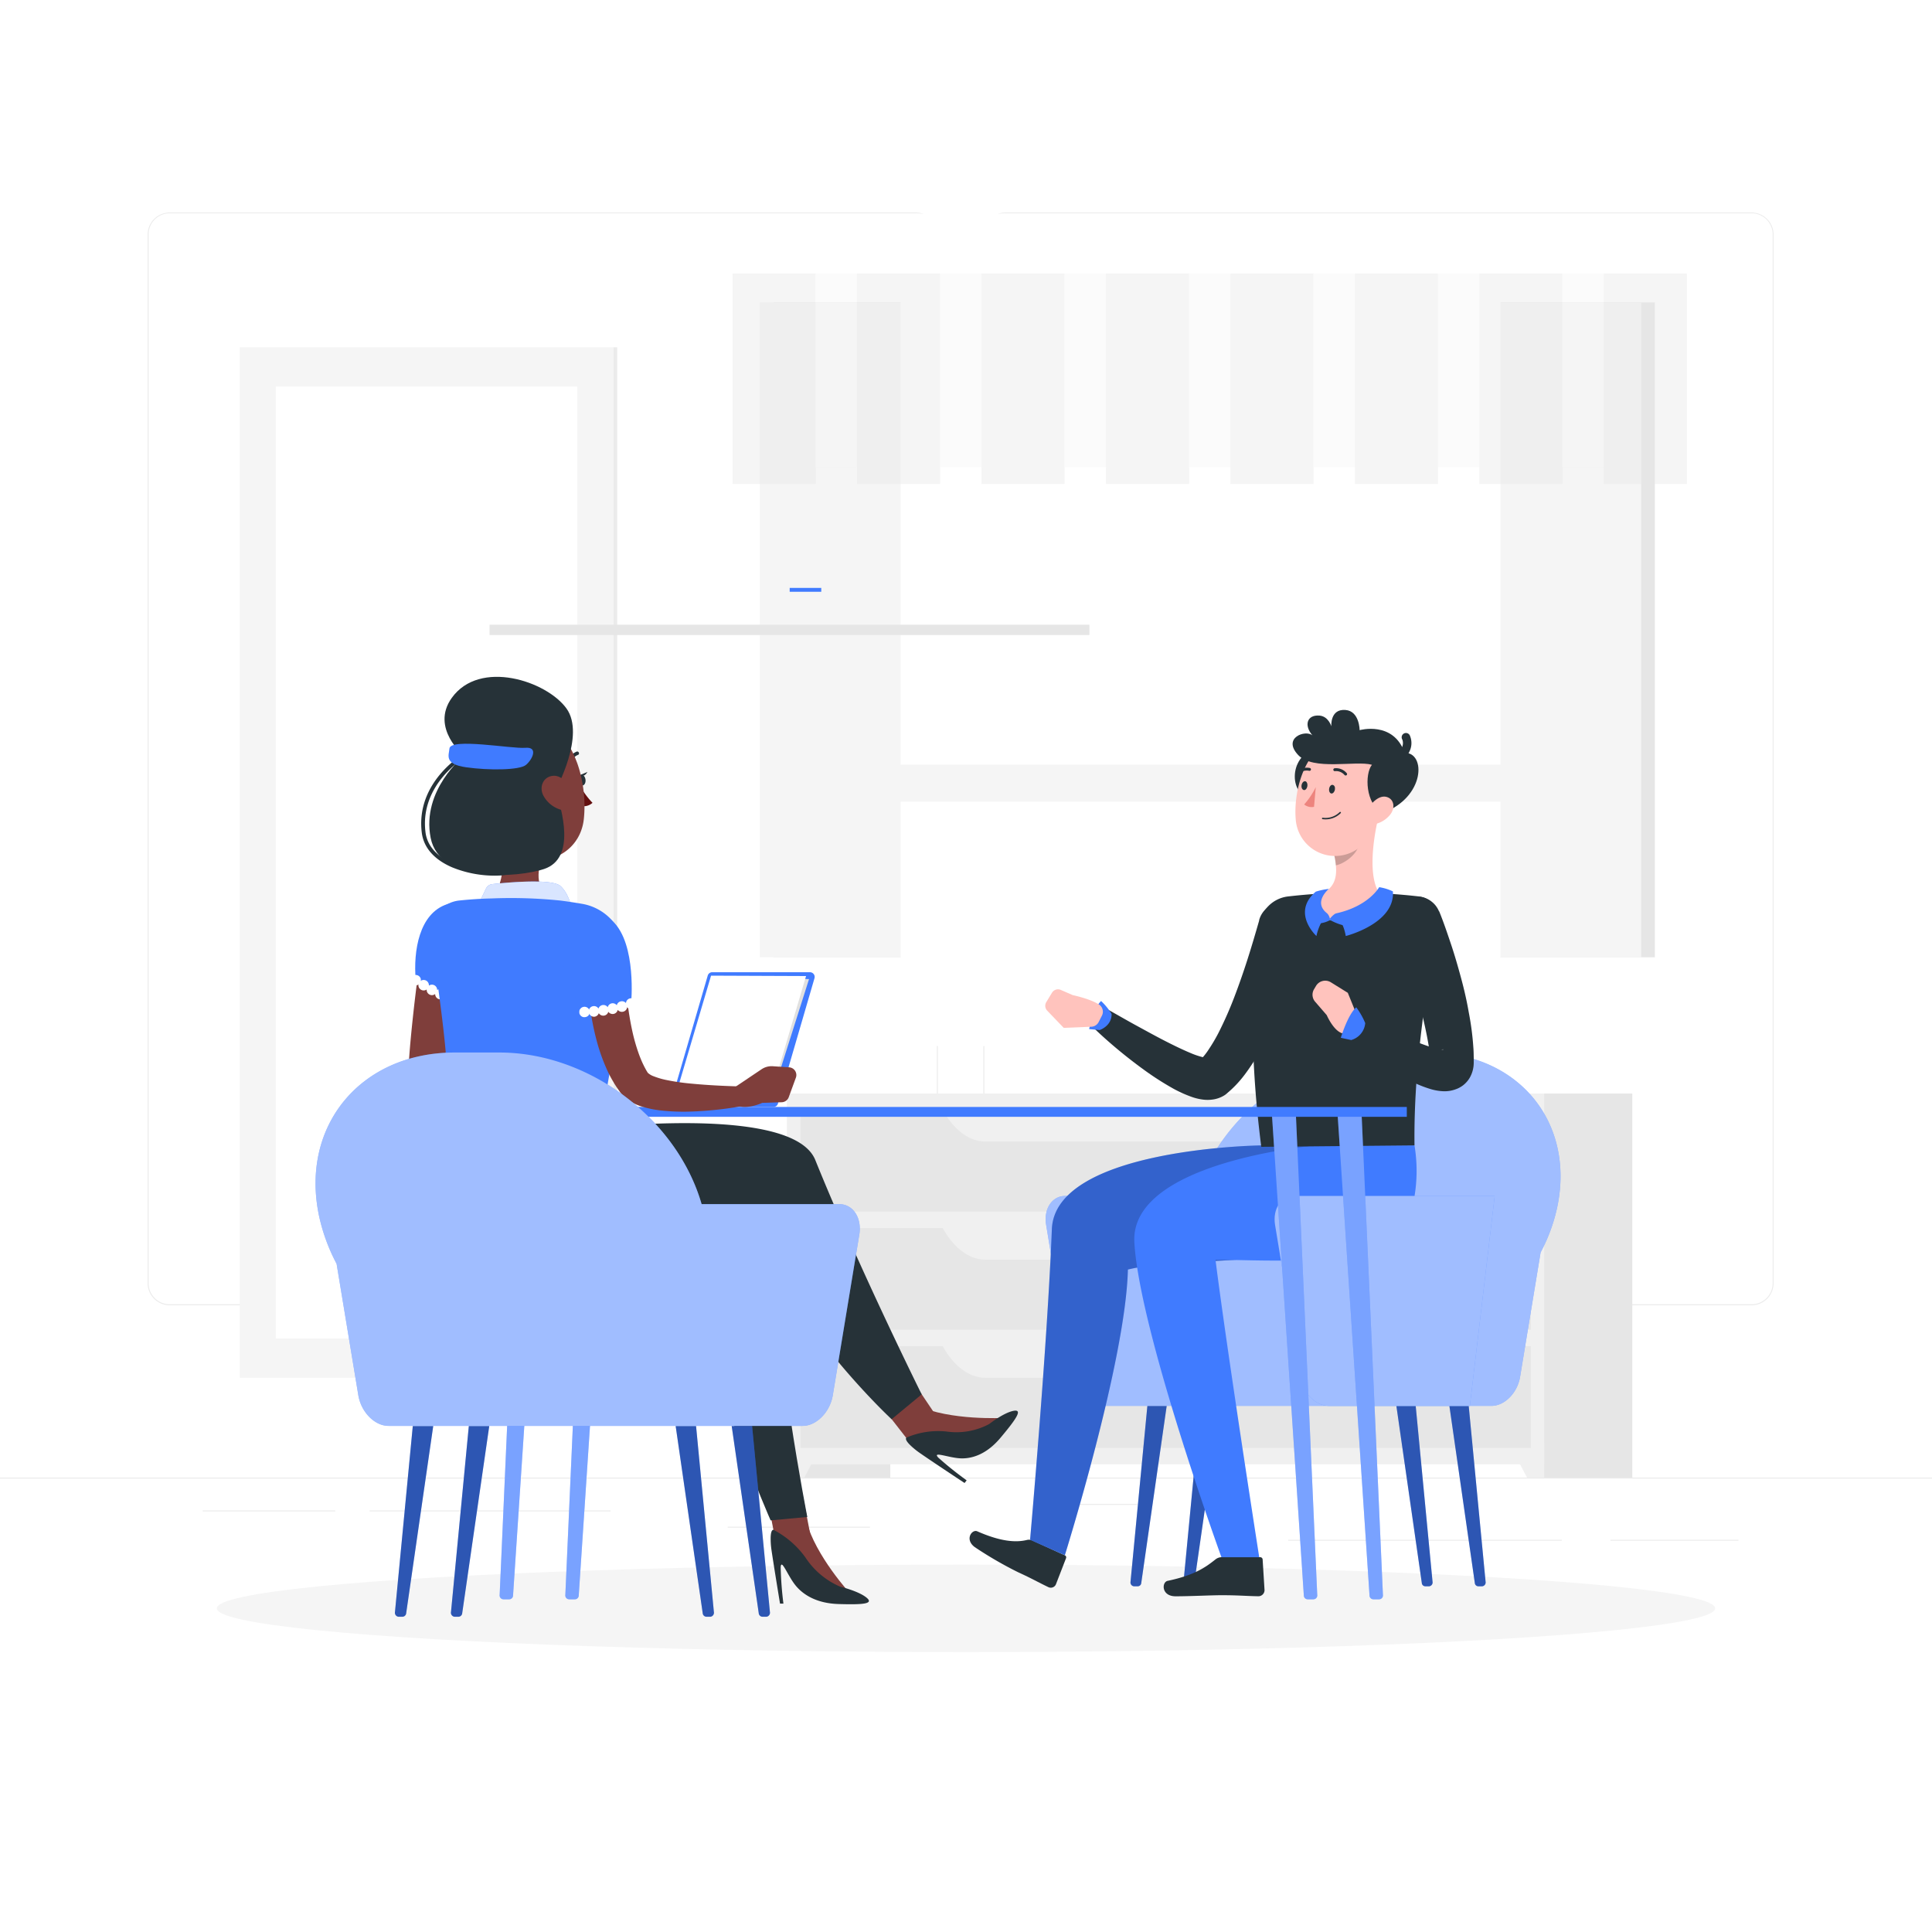 <svg class="animated" id="freepik_stories-interview" xmlns="http://www.w3.org/2000/svg" viewBox="0 0 500 500" version="1.1" xmlns:xlink="http://www.w3.org/1999/xlink" xmlns:svgjs="http://svgjs.com/svgjs"><style>svg#freepik_stories-interview:not(.animated) .animable {opacity: 0;}svg#freepik_stories-interview.animated #freepik--background-complete--inject-2 {animation: 1s 1 forwards cubic-bezier(.36,-0.01,.5,1.38) slideDown;animation-delay: 0s;}svg#freepik_stories-interview.animated #freepik--Shadow--inject-2 {animation: 1s 1 forwards cubic-bezier(.36,-0.01,.5,1.38) lightSpeedLeft;animation-delay: 0s;}svg#freepik_stories-interview.animated #freepik--character-2--inject-2 {animation: 1s 1 forwards cubic-bezier(.36,-0.01,.5,1.38) zoomIn;animation-delay: 0s;}svg#freepik_stories-interview.animated #freepik--Table--inject-2 {animation: 1s 1 forwards cubic-bezier(.36,-0.01,.5,1.38) zoomIn;animation-delay: 0s;}svg#freepik_stories-interview.animated #freepik--character-1--inject-2 {animation: 1s 1 forwards cubic-bezier(.36,-0.01,.5,1.38) zoomIn;animation-delay: 0s;}svg#freepik_stories-interview.animated #el1bwxxfsvvgg {animation: 0.8s 1 forwards cubic-bezier(.36,-0.01,.5,1.38) lightSpeedRight;animation-delay: 0s;}svg#freepik_stories-interview.animated #eli3re4oxigjn {animation: 0.8s 1 forwards cubic-bezier(.36,-0.01,.5,1.38) lightSpeedRight;animation-delay: 0.057s;opacity: 0}svg#freepik_stories-interview.animated #eln3znza5x8g {animation: 0.8s 1 forwards cubic-bezier(.36,-0.01,.5,1.38) lightSpeedRight;animation-delay: 0.114s;opacity: 0}svg#freepik_stories-interview.animated #ele16rpbhov7h {animation: 0.8s 1 forwards cubic-bezier(.36,-0.01,.5,1.38) lightSpeedRight;animation-delay: 0.171s;opacity: 0}svg#freepik_stories-interview.animated #eleac7jtrtngc {animation: 0.8s 1 forwards cubic-bezier(.36,-0.01,.5,1.38) lightSpeedRight;animation-delay: 0.229s;opacity: 0}svg#freepik_stories-interview.animated #elp9y21aqdo9 {animation: 0.8s 1 forwards cubic-bezier(.36,-0.01,.5,1.38) lightSpeedRight;animation-delay: 0.286s;opacity: 0}svg#freepik_stories-interview.animated #elbn2d2avklnp {animation: 0.8s 1 forwards cubic-bezier(.36,-0.01,.5,1.38) lightSpeedRight;animation-delay: 0.343s;opacity: 0}svg#freepik_stories-interview.animated #elc4dgeigavhc {animation: 0.8s 1 forwards cubic-bezier(.36,-0.01,.5,1.38) lightSpeedRight;animation-delay: 0.4s;opacity: 0}svg#freepik_stories-interview.animated #elt8kvqtb1tt {animation: 0.8s 1 forwards cubic-bezier(.36,-0.01,.5,1.38) lightSpeedRight;animation-delay: 0.457s;opacity: 0}svg#freepik_stories-interview.animated #el9ojxnvzxxbt {animation: 0.8s 1 forwards cubic-bezier(.36,-0.01,.5,1.38) lightSpeedRight;animation-delay: 0.514s;opacity: 0}svg#freepik_stories-interview.animated #eltb3ic55swoj {animation: 0.8s 1 forwards cubic-bezier(.36,-0.01,.5,1.38) lightSpeedRight;animation-delay: 0.571s;opacity: 0}svg#freepik_stories-interview.animated #el9aeg66kqwem {animation: 0.8s 1 forwards cubic-bezier(.36,-0.01,.5,1.38) lightSpeedRight;animation-delay: 0.629s;opacity: 0}svg#freepik_stories-interview.animated #elwoe39d819ni {animation: 0.8s 1 forwards cubic-bezier(.36,-0.01,.5,1.38) lightSpeedRight;animation-delay: 0.686s;opacity: 0}svg#freepik_stories-interview.animated #elihqvkn2t1il {animation: 0.8s 1 forwards cubic-bezier(.36,-0.01,.5,1.38) lightSpeedRight;animation-delay: 0.743s;opacity: 0}svg#freepik_stories-interview.animated #freepik--bubble-speech--inject-2 {animation: 0.8s 1 forwards cubic-bezier(.36,-0.01,.5,1.38) lightSpeedRight,1.5s Infinite  linear floating;animation-delay: 0s,0.8s;}            @keyframes slideDown {                0% {                    opacity: 0;                    transform: translateY(-30px);                }                100% {                    opacity: 1;                    transform: translateY(0);                }            }                    @keyframes lightSpeedLeft {              from {                transform: translate3d(-50%, 0, 0) skewX(20deg);                opacity: 0;              }              60% {                transform: skewX(-10deg);                opacity: 1;              }              80% {                transform: skewX(2deg);              }              to {                opacity: 1;                transform: translate3d(0, 0, 0);              }            }                    @keyframes zoomIn {                0% {                    opacity: 0;                    transform: scale(0.5);                }                100% {                    opacity: 1;                    transform: scale(1);                }            }                    @keyframes lightSpeedRight {              from {                transform: translate3d(50%, 0, 0) skewX(-20deg);                opacity: 0;              }              60% {                transform: skewX(10deg);                opacity: 1;              }              80% {                transform: skewX(-2deg);              }              to {                opacity: 1;                transform: translate3d(0, 0, 0);              }            }                    @keyframes floating {                0% {                    opacity: 1;                    transform: translateY(0px);                }                50% {                    transform: translateY(-10px);                }                100% {                    opacity: 1;                    transform: translateY(0px);                }            }        </style><g id="freepik--background-complete--inject-2" class="animable" style="transform-origin: 250px 226.87px;"><rect y="382.4" width="500" height="0.25" style="fill: rgb(235, 235, 235); transform-origin: 250px 382.525px;" id="el352oxourxv" class="animable"></rect><rect x="416.78" y="398.49" width="33.12" height="0.25" style="fill: rgb(235, 235, 235); transform-origin: 433.34px 398.615px;" id="elwp6rb0qhh6n" class="animable"></rect><rect x="333.38" y="398.49" width="70.81" height="0.25" style="fill: rgb(235, 235, 235); transform-origin: 368.785px 398.615px;" id="eldn2iqhndgbm" class="animable"></rect><rect x="275.14" y="389.21" width="19.19" height="0.25" style="fill: rgb(235, 235, 235); transform-origin: 284.735px 389.335px;" id="elam7ynl2g0vo" class="animable"></rect><rect x="52.46" y="390.89" width="34.29" height="0.25" style="fill: rgb(235, 235, 235); transform-origin: 69.605px 391.015px;" id="elb0uirg8qoiw" class="animable"></rect><rect x="95.65" y="390.89" width="62.35" height="0.25" style="fill: rgb(235, 235, 235); transform-origin: 126.825px 391.015px;" id="elaevjtvlxm7" class="animable"></rect><rect x="188.33" y="395.11" width="36.81" height="0.25" style="fill: rgb(235, 235, 235); transform-origin: 206.735px 395.235px;" id="el7xc74uuld0j" class="animable"></rect><path d="M237,337.8H43.91a5.71,5.71,0,0,1-5.7-5.71V60.66A5.71,5.71,0,0,1,43.91,55H237a5.71,5.71,0,0,1,5.71,5.71V332.09A5.71,5.71,0,0,1,237,337.8ZM43.91,55.2a5.46,5.46,0,0,0-5.45,5.46V332.09a5.46,5.46,0,0,0,5.45,5.46H237a5.47,5.47,0,0,0,5.46-5.46V60.66A5.47,5.47,0,0,0,237,55.2Z" style="fill: rgb(235, 235, 235); transform-origin: 140.46px 196.4px;" id="elz7sg9ry4zci" class="animable"></path><path d="M453.31,337.8H260.21a5.72,5.72,0,0,1-5.71-5.71V60.66A5.72,5.72,0,0,1,260.21,55h193.1A5.71,5.71,0,0,1,459,60.66V332.09A5.71,5.71,0,0,1,453.31,337.8ZM260.21,55.2a5.47,5.47,0,0,0-5.46,5.46V332.09a5.47,5.47,0,0,0,5.46,5.46h193.1a5.47,5.47,0,0,0,5.46-5.46V60.66a5.47,5.47,0,0,0-5.46-5.46Z" style="fill: rgb(235, 235, 235); transform-origin: 356.75px 196.4px;" id="elpu1qrpy8khm" class="animable"></path><rect x="62.05" y="89.87" width="96.69" height="266.7" style="fill: rgb(245, 245, 245); transform-origin: 110.395px 223.22px;" id="el1mzxozzxdxp" class="animable"></rect><g id="el2koy87wzege"><rect x="158.75" y="89.87" width="0.98" height="266.7" style="fill: rgb(235, 235, 235); transform-origin: 159.24px 223.22px; transform: rotate(180deg);" class="animable"></rect></g><rect x="71.38" y="100.05" width="78.03" height="246.35" style="fill: rgb(255, 255, 255); transform-origin: 110.395px 223.225px;" id="elehhpku2k719" class="animable"></rect><g id="elawxasl1c7i"><rect x="200.18" y="78.27" width="228.09" height="169.47" style="fill: rgb(230, 230, 230); transform-origin: 314.225px 163.005px; transform: rotate(180deg);" class="animable"></rect></g><g id="elru9mtvrbeug"><rect x="196.65" y="78.27" width="228.09" height="169.47" style="fill: rgb(245, 245, 245); transform-origin: 310.695px 163.005px; transform: rotate(180deg);" class="animable"></rect></g><g id="elafpncaf5eu6"><rect x="233.08" y="55.29" width="155.24" height="215.42" style="fill: rgb(255, 255, 255); transform-origin: 310.7px 163px; transform: rotate(90deg);" class="animable"></rect></g><g id="elavp0wjherik"><rect x="126.7" y="161.67" width="155.24" height="2.67" style="fill: rgb(230, 230, 230); transform-origin: 204.32px 163.005px; transform: rotate(90deg);" class="animable"></rect></g><g id="el65pib9479q"><rect x="199.27" y="197.9" width="222.85" height="9.56" style="fill: rgb(245, 245, 245); transform-origin: 310.695px 202.68px; transform: rotate(180deg);" class="animable"></rect></g><g id="el6sut6hzqrgv"><g style="opacity: 0.4; transform-origin: 313.08px 98.015px;" class="animable"><rect x="189.58" y="70.78" width="21.53" height="54.47" style="fill: rgb(230, 230, 230); transform-origin: 200.345px 98.015px;" id="elmgni4tuiqtm" class="animable"></rect><g id="elmkvblv451nr"><rect x="211.11" y="70.78" width="10.68" height="50.09" style="fill: rgb(245, 245, 245); transform-origin: 216.45px 95.825px; transform: rotate(180deg);" class="animable"></rect></g><rect x="221.79" y="70.78" width="21.53" height="54.47" style="fill: rgb(230, 230, 230); transform-origin: 232.555px 98.015px;" id="el4cc0xzv4wvt" class="animable"></rect><g id="eltcw56d62f7"><rect x="243.32" y="70.78" width="10.68" height="50.09" style="fill: rgb(245, 245, 245); transform-origin: 248.66px 95.825px; transform: rotate(180deg);" class="animable"></rect></g><rect x="254" y="70.78" width="21.53" height="54.47" style="fill: rgb(230, 230, 230); transform-origin: 264.765px 98.015px;" id="el2in3o2895l8" class="animable"></rect><g id="elzittqxmcjg"><rect x="275.53" y="70.78" width="10.68" height="50.09" style="fill: rgb(245, 245, 245); transform-origin: 280.87px 95.825px; transform: rotate(180deg);" class="animable"></rect></g><rect x="286.21" y="70.78" width="21.53" height="54.47" style="fill: rgb(230, 230, 230); transform-origin: 296.975px 98.015px;" id="ely5ksbzgwr1m" class="animable"></rect><g id="el0dhr4stcudfb"><rect x="307.74" y="70.78" width="10.68" height="50.09" style="fill: rgb(245, 245, 245); transform-origin: 313.08px 95.825px; transform: rotate(180deg);" class="animable"></rect></g><rect x="318.42" y="70.78" width="21.53" height="54.47" style="fill: rgb(230, 230, 230); transform-origin: 329.185px 98.015px;" id="elpjbxo15nar" class="animable"></rect><g id="elmlp5830vj9"><rect x="339.95" y="70.78" width="10.68" height="50.09" style="fill: rgb(245, 245, 245); transform-origin: 345.29px 95.825px; transform: rotate(180deg);" class="animable"></rect></g><rect x="350.63" y="70.78" width="21.53" height="54.47" style="fill: rgb(230, 230, 230); transform-origin: 361.395px 98.015px;" id="el2d8csgwpft9" class="animable"></rect><g id="eluf5c39j2hn"><rect x="372.16" y="70.78" width="10.68" height="50.09" style="fill: rgb(245, 245, 245); transform-origin: 377.5px 95.825px; transform: rotate(180deg);" class="animable"></rect></g><rect x="382.84" y="70.78" width="21.53" height="54.47" style="fill: rgb(230, 230, 230); transform-origin: 393.605px 98.015px;" id="ellmk53tflv9l" class="animable"></rect><g id="eliv019r2tau"><rect x="404.37" y="70.78" width="10.68" height="50.09" style="fill: rgb(245, 245, 245); transform-origin: 409.71px 95.825px; transform: rotate(180deg);" class="animable"></rect></g><rect x="415.05" y="70.78" width="21.53" height="54.47" style="fill: rgb(230, 230, 230); transform-origin: 425.815px 98.015px;" id="el951yv2c49wm" class="animable"></rect></g></g><g id="elslgissxlu2"><rect x="203.72" y="283" width="26.69" height="99.4" style="fill: rgb(230, 230, 230); transform-origin: 217.065px 332.7px; transform: rotate(180deg);" class="animable"></rect></g><polygon points="208.16 382.4 203.72 382.4 203.72 373.45 212.82 373.45 208.16 382.4" style="fill: rgb(240, 240, 240); transform-origin: 208.27px 377.925px;" id="elze2cmhy4wq" class="animable"></polygon><g id="ely9tq9qyd28a"><rect x="395.75" y="283" width="26.69" height="99.4" style="fill: rgb(230, 230, 230); transform-origin: 409.095px 332.7px; transform: rotate(180deg);" class="animable"></rect></g><g id="elscevinjw7wa"><rect x="203.72" y="283" width="195.91" height="95.96" style="fill: rgb(240, 240, 240); transform-origin: 301.675px 330.98px; transform: rotate(180deg);" class="animable"></rect></g><g id="eln3szeacrm9"><rect x="207.16" y="287.25" width="189.02" height="26.32" style="fill: rgb(230, 230, 230); transform-origin: 301.67px 300.41px; transform: rotate(180deg);" class="animable"></rect></g><path d="M255,295.43h93.39c4.33,0,8.48-3.25,11.46-9H243.52C246.5,292.18,250.64,295.43,255,295.43Z" style="fill: rgb(240, 240, 240); transform-origin: 301.685px 290.93px;" id="el7gba9r1e2e7" class="animable"></path><polygon points="395.19 382.4 399.63 382.4 399.63 373.45 390.53 373.45 395.19 382.4" style="fill: rgb(240, 240, 240); transform-origin: 395.08px 377.925px;" id="elaeos2astdfd" class="animable"></polygon><g id="elndy7o7l3yv"><rect x="207.16" y="317.82" width="189.02" height="26.32" style="fill: rgb(230, 230, 230); transform-origin: 301.67px 330.98px; transform: rotate(180deg);" class="animable"></rect></g><path d="M255,326h93.39c4.33,0,8.48-3.24,11.46-9H243.52C246.5,322.76,250.64,326,255,326Z" style="fill: rgb(240, 240, 240); transform-origin: 301.685px 321.5px;" id="elu29qmp5wxgi" class="animable"></path><g id="ela0kri8gbwim"><rect x="207.16" y="348.39" width="189.02" height="26.32" style="fill: rgb(230, 230, 230); transform-origin: 301.67px 361.55px; transform: rotate(180deg);" class="animable"></rect></g><path d="M255,356.57h93.39c4.33,0,8.48-3.24,11.46-9H243.52C246.5,353.33,250.64,356.57,255,356.57Z" style="fill: rgb(240, 240, 240); transform-origin: 301.685px 352.07px;" id="ell7imuwsiap" class="animable"></path></g><g id="freepik--Shadow--inject-2" class="animable" style="transform-origin: 250px 416.24px;"><ellipse id="freepik--path--inject-2" cx="250" cy="416.24" rx="193.89" ry="11.32" style="fill: rgb(245, 245, 245); transform-origin: 250px 416.24px;" class="animable"></ellipse></g><g id="freepik--character-2--inject-2" class="animable" style="transform-origin: 327.396px 298.422px;"><path d="M369.88,410.53h-1.07a.92.92,0,0,1-.85-.87l-6.58-45.82h5l4.36,45.52A1,1,0,0,1,369.88,410.53Z" style="fill: rgb(64, 123, 255); transform-origin: 366.068px 387.185px;" id="eluq9poq0bgmq" class="animable"></path><g id="elf6x7a311uw9"><path d="M369.88,410.53h-1.07a.92.92,0,0,1-.85-.87l-6.58-45.82h5l4.36,45.52A1,1,0,0,1,369.88,410.53Z" style="opacity: 0.3; transform-origin: 366.068px 387.185px;" class="animable"></path></g><path d="M383.6,410.53h-1.07a.92.92,0,0,1-.85-.87l-6.58-45.82h5l4.37,45.52A1,1,0,0,1,383.6,410.53Z" style="fill: rgb(64, 123, 255); transform-origin: 379.793px 387.185px;" id="elt4smjr5ggsp" class="animable"></path><g id="eloy36dihiti"><path d="M383.6,410.53h-1.07a.92.92,0,0,1-.85-.87l-6.58-45.82h5l4.37,45.52A1,1,0,0,1,383.6,410.53Z" style="opacity: 0.3; transform-origin: 379.793px 387.185px;" class="animable"></path></g><path d="M307.16,410.53h1.07a.92.92,0,0,0,.85-.87l6.58-45.82h-5l-4.36,45.52A1,1,0,0,0,307.16,410.53Z" style="fill: rgb(64, 123, 255); transform-origin: 310.972px 387.185px;" id="ela0yovifh9gt" class="animable"></path><g id="elj6e9gxshhwl"><path d="M307.16,410.53h1.07a.92.92,0,0,0,.85-.87l6.58-45.82h-5l-4.36,45.52A1,1,0,0,0,307.16,410.53Z" style="opacity: 0.3; transform-origin: 310.972px 387.185px;" class="animable"></path></g><path d="M293.44,410.53h1.07a.92.92,0,0,0,.85-.87l6.58-45.82h-5l-4.36,45.52A1,1,0,0,0,293.44,410.53Z" style="fill: rgb(64, 123, 255); transform-origin: 297.252px 387.185px;" id="els38jczt71xo" class="animable"></path><g id="eln0t5a1o7bg"><path d="M293.44,410.53h1.07a.92.92,0,0,0,.85-.87l6.58-45.82h-5l-4.36,45.52A1,1,0,0,0,293.44,410.53Z" style="opacity: 0.3; transform-origin: 297.252px 387.185px;" class="animable"></path></g><path d="M275.66,309.51h33.68c6-20.75,27.48-37.12,49.5-37.12h10.94c23,0,37.92,17.93,33.22,40.06a44.64,44.64,0,0,1-4.29,11.67l-5.31,32.19c-.68,4.16-4,7.53-7.4,7.53H284.62c-3.4,0-6.72-3.37-7.4-7.53L270.74,317C270.05,312.88,272.26,309.51,275.66,309.51Z" style="fill: rgb(64, 123, 255); transform-origin: 337.24px 318.115px;" id="elqfe4g9m9h7" class="animable"></path><g id="elh3zdvjnb4h"><path d="M275.66,309.51h33.68c6-20.75,27.48-37.12,49.5-37.12h10.94c23,0,37.92,17.93,33.22,40.06a44.64,44.64,0,0,1-4.29,11.67l-5.31,32.19c-.68,4.16-4,7.53-7.4,7.53H284.62c-3.4,0-6.72-3.37-7.4-7.53L270.74,317C270.05,312.88,272.26,309.51,275.66,309.51Z" style="fill: rgb(255, 255, 255); opacity: 0.5; transform-origin: 337.24px 318.115px;" class="animable"></path></g><path d="M267.23,398.68l8.34,3.82a.59.59,0,0,1,.32.76l-2.63,6.79a1.44,1.44,0,0,1-1.9.72c-2.88-1.38-4.19-2.19-7.86-3.87a98.15,98.15,0,0,1-11.22-6.5c-2.72-2-.72-4.7.63-4.1,6.1,2.69,10,2.93,12.83,2.25A2.23,2.23,0,0,1,267.23,398.68Z" style="fill: rgb(38, 50, 56); transform-origin: 263.429px 403.555px;" id="eloouaxin76jq" class="animable"></path><path d="M326.38,296.43s-53.33.66-54.16,21.68c-1.18,30.22-5.64,80.39-5.64,80.39l9,4s15.76-50.34,16.32-73.94c15-3.72,53.57,0,58.1-12.26a40.43,40.43,0,0,0,1.71-19.87Z" style="fill: rgb(64, 123, 255); transform-origin: 309.414px 349.465px;" id="el0honm7rr2g4v" class="animable"></path><g id="elabti2trek7l"><path d="M326.38,296.43s-53.33.66-54.16,21.68c-1.18,30.22-5.64,80.39-5.64,80.39l9,4s15.76-50.34,16.32-73.94c15-3.72,53.57,0,58.1-12.26a40.43,40.43,0,0,0,1.71-19.87Z" style="opacity: 0.2; transform-origin: 309.414px 349.465px;" class="animable"></path></g><path d="M337.73,241.12c-.47,1.94-.94,3.69-1.47,5.51s-1.08,3.59-1.66,5.37c-1.17,3.56-2.46,7.1-3.94,10.6A86.64,86.64,0,0,1,325.51,273a50.64,50.64,0,0,1-3.38,5.11,29,29,0,0,1-4.65,4.9l-.15.13-.32.24a7.65,7.65,0,0,1-3.36,1.2,9.35,9.35,0,0,1-2.27,0,13.82,13.82,0,0,1-3.07-.74,32.8,32.8,0,0,1-4.47-2,75.41,75.41,0,0,1-7.43-4.72c-2.32-1.67-4.56-3.4-6.74-5.2s-4.27-3.64-6.34-5.62a3.06,3.06,0,0,1,3.6-4.88l.05,0c2.36,1.31,4.74,2.7,7.13,4s4.75,2.61,7.12,3.83,4.75,2.38,7,3.32a20.47,20.47,0,0,0,3.19,1.06,3.15,3.15,0,0,0,1,.13c.07,0,0,0-.21,0a3.15,3.15,0,0,0-1.42.53l-.48.36a17.6,17.6,0,0,0,2.59-3.19,43.19,43.19,0,0,0,2.41-4.09,95.64,95.64,0,0,0,4.11-9.28c1.23-3.22,2.38-6.52,3.45-9.86s2.07-6.77,3-10l0-.12a6.12,6.12,0,0,1,11.85,3.06Z" style="fill: rgb(38, 50, 56); transform-origin: 310.147px 259.127px;" id="elg0x0qr54zs" class="animable"></path><path d="M316.11,403h10a.63.63,0,0,1,.66.61l.49,7.91a1.59,1.59,0,0,1-1.56,1.59c-3.48-.06-5.15-.27-9.55-.27-2.7,0-8.16.28-11.9.28s-3.63-3.69-2.05-4c7.11-1.5,9.86-3.57,12.37-5.55A2.58,2.58,0,0,1,316.11,403Z" style="fill: rgb(38, 50, 56); transform-origin: 314.211px 408.06px;" id="elo3fy2xo80g" class="animable"></path><path d="M340.75,296.43s-48.37,4.08-47.18,25.09c1.3,23,22.54,81.5,22.54,81.5h9.78s-8.37-53.57-11.32-77c13.64,0,45.26,2.56,49.8-9.73a40.35,40.35,0,0,0,1.7-19.87Z" style="fill: rgb(64, 123, 255); transform-origin: 330.081px 349.72px;" id="ely9ksscv2ig" class="animable"></path><path d="M287.68,262.4a16.27,16.27,0,0,0-2.72-3.34c-2,1.86-3.09,7.27-3.09,7.27l2.73.24S287.74,265.55,287.68,262.4Z" style="fill: rgb(64, 123, 255); transform-origin: 284.775px 262.815px;" id="eljgv78om608a" class="animable"></path><path d="M277.64,257.54l-3.11-1.35a1.82,1.82,0,0,0-2.28.73l-1.48,2.44a1.83,1.83,0,0,0,.25,2.2l4.27,4.45,7.12-.29a2.25,2.25,0,0,0,1.93-1.23l.82-1.61a2.23,2.23,0,0,0-.71-2.89C282.14,258.47,277.64,257.54,277.64,257.54Z" style="fill: rgb(255, 195, 189); transform-origin: 277.967px 261.025px;" id="el84r268td136" class="animable"></path><path d="M325.92,239.07c-1.42,9-3.27,28.43.5,57.73l39.65-.37c-.24-20.31,2.94-39.37,6.05-58a5.54,5.54,0,0,0-4.71-6.41,147.33,147.33,0,0,0-34.23,0A8.53,8.53,0,0,0,325.92,239.07Z" style="fill: rgb(38, 50, 56); transform-origin: 348.195px 263.911px;" id="elfx6pe7hjz4t" class="animable"></path><path d="M372.48,235.9c1.17,2.89,2.1,5.66,3.06,8.52s1.78,5.73,2.57,8.64,1.48,5.88,2,8.91a73.06,73.06,0,0,1,1.21,9.37c.06.81.07,1.65.08,2.49v1.28a7.85,7.85,0,0,1-1,3.75,6.87,6.87,0,0,1-1.66,1.94,6.54,6.54,0,0,1-1,.66,6.09,6.09,0,0,1-1,.44,8.3,8.3,0,0,1-2.94.52,13.36,13.36,0,0,1-3.5-.55,31.1,31.1,0,0,1-4.84-1.91c-1.45-.72-2.81-1.47-4.14-2.25a109.51,109.51,0,0,1-14.67-10.49,3.05,3.05,0,0,1,3.27-5.1l.07,0c5.17,2.46,10.43,5,15.55,7.11,1.28.52,2.55,1,3.8,1.43a20.58,20.58,0,0,0,3.41.93c.46.08.87.07.82,0a1.51,1.51,0,0,0-.79.14,4.1,4.1,0,0,0-.46.21,3.36,3.36,0,0,0-.54.36,4.29,4.29,0,0,0-1,1.11,3.69,3.69,0,0,0-.52,1.64l-.05-.91c-.06-.62-.11-1.23-.2-1.87a106.62,106.62,0,0,0-3.74-16c-1.6-5.37-3.44-10.85-5.31-16.06l0-.05a6.12,6.12,0,0,1,11.43-4.36Z" style="fill: rgb(38, 50, 56); transform-origin: 363.467px 257.234px;" id="el86u199kqnyn" class="animable"></path><path d="M356.63,211.91l-4.79,4-6.54,5.43a18.9,18.9,0,0,1,.42,2.63c.31,3.16-.38,6.06-4.21,7.53a5,5,0,0,0-3.16,3.09c-.52,1.67.09,3.54,5.35,3.54,7.73,0,11.76-3.44,13.28-5.13a1.37,1.37,0,0,0,.07-1.71C354,226.93,355.38,217.33,356.63,211.91Z" style="fill: rgb(255, 195, 189); transform-origin: 347.758px 225.02px;" id="elpv958kkx3v" class="animable"></path><path d="M343.51,236.41a3,3,0,0,1,.67,1.36,5.49,5.49,0,0,1,1.45-1.36,5.18,5.18,0,0,1,2.77,3.24,14.61,14.61,0,0,1-4.16-1.54,7.11,7.11,0,0,1-2.78.86C341.52,237.24,343.51,236.41,343.51,236.41Z" style="fill: rgb(64, 123, 255); transform-origin: 344.93px 238.03px;" id="el20t1xde4dnj" class="animable"></path><path d="M345.63,236.41a12.16,12.16,0,0,1,2.65,5.83s12.8-3.2,12.2-11.55a13,13,0,0,0-3.55-1.09S354.18,234.6,345.63,236.41Z" style="fill: rgb(64, 123, 255); transform-origin: 353.065px 235.92px;" id="ely5pjyl4w2a" class="animable"></path><path d="M343.51,236.41a13.46,13.46,0,0,0-2.82,5.83s-6.56-6-.17-11.48a17.1,17.1,0,0,1,3.39-.71S339.66,233.5,343.51,236.41Z" style="fill: rgb(64, 123, 255); transform-origin: 340.817px 236.145px;" id="elhd8jmrznc94" class="animable"></path><g id="elktwrl5vk5ue"><path d="M345.3,221.31a19.28,19.28,0,0,1,.42,2.64c2.44-.49,5.69-3.08,6-5.57a11.48,11.48,0,0,0,.09-2.49Z" style="opacity: 0.2; transform-origin: 348.57px 219.92px;" class="animable"></path></g><path d="M338.3,194.69c-6,4.27-2.66,14.28,2.48,10.45S343.2,191.21,338.3,194.69Z" style="fill: rgb(38, 50, 56); transform-origin: 339.319px 199.984px;" id="elgcvsb4633s" class="animable"></path><path d="M358.61,203.61c-1.67,7.66-2.25,12.22-6.78,15.72a10.2,10.2,0,0,1-16.5-7.34c-.6-7.14,2.23-18.48,10.29-20.65A10.32,10.32,0,0,1,358.61,203.61Z" style="fill: rgb(255, 195, 189); transform-origin: 347.07px 206.218px;" id="el1t2ahnedgkx" class="animable"></path><path d="M355.06,197.92c-4.25-1.17-15.21,1.62-19.1-2.53-4.17-4.45,1.91-6.62,3.71-5.07-2.27-2.6-1.43-5.38,1.79-5.13,2.35.18,3.09,2.78,3.09,2.78s-.39-4.55,3.65-4.23c3.66.28,3.67,5.22,3.67,5.22s8.74-2.47,11.66,5.87c5.5-.12,5.38,11.46-5.69,15.58C353.35,208.19,353.14,200.29,355.06,197.92Z" style="fill: rgb(38, 50, 56); transform-origin: 350.81px 197.067px;" id="eljg2zbjgnpsd" class="animable"></path><path d="M362.35,196.5a1.11,1.11,0,0,1-.2-2.21,1.6,1.6,0,0,0,.65-.81,2.62,2.62,0,0,0,.12-2.08,1.11,1.11,0,1,1,2-.92,4.87,4.87,0,0,1-.24,4.17,3.22,3.22,0,0,1-2.15,1.83A.65.65,0,0,1,362.35,196.5Z" style="fill: rgb(38, 50, 56); transform-origin: 363.225px 193.101px;" id="elgxsw5xqa7hp" class="animable"></path><path d="M359.86,210.72a7,7,0,0,1-4.21,2.6c-2.17.39-2.83-1.61-1.87-3.54.86-1.75,3-4.05,5-3.55S361.14,209,359.86,210.72Z" style="fill: rgb(255, 195, 189); transform-origin: 356.98px 209.765px;" id="eldvcu1beed9b" class="animable"></path><path d="M345.48,204.31c-.1.63-.51,1.1-.92,1.05s-.67-.6-.58-1.23.51-1.1.93-1S345.57,203.68,345.48,204.31Z" style="fill: rgb(38, 50, 56); transform-origin: 344.73px 204.24px;" id="elxczyq7kct7f" class="animable"></path><path d="M338.34,203.46c-.1.63-.51,1.1-.92,1s-.67-.6-.58-1.23.51-1.1.93-1.05S338.44,202.83,338.34,203.46Z" style="fill: rgb(38, 50, 56); transform-origin: 337.592px 203.325px;" id="elws371rylt1" class="animable"></path><path d="M340.52,203.71a20.3,20.3,0,0,1-3,4.49,3.08,3.08,0,0,0,2.55.61Z" style="fill: rgb(237, 132, 126); transform-origin: 339.02px 206.292px;" id="elkswqtk0wbgr" class="animable"></path><path d="M343,212.05a5.52,5.52,0,0,0,4-1.64.19.19,0,0,0-.28-.25,5.25,5.25,0,0,1-4.39,1.47.2.2,0,0,0-.21.16.19.19,0,0,0,.17.21A6.27,6.27,0,0,0,343,212.05Z" style="fill: rgb(38, 50, 56); transform-origin: 344.575px 211.084px;" id="eltytxan8s0ht" class="animable"></path><path d="M348.35,200.68a.35.35,0,0,0,.16-.08.37.37,0,0,0,0-.53,3.57,3.57,0,0,0-3.13-1.24.37.37,0,1,0,.12.74,2.86,2.86,0,0,1,2.46,1A.37.37,0,0,0,348.35,200.68Z" style="fill: rgb(38, 50, 56); transform-origin: 346.842px 199.752px;" id="eldxro2udtcus" class="animable"></path><path d="M335.79,200.27a.38.38,0,0,0,.34-.07,3.09,3.09,0,0,1,2.67-.72.38.38,0,0,0,.46-.26.37.37,0,0,0-.26-.46h0a3.83,3.83,0,0,0-3.34.87.37.37,0,0,0-.05.52A.36.36,0,0,0,335.79,200.27Z" style="fill: rgb(38, 50, 56); transform-origin: 337.4px 199.479px;" id="el7u1crhsikkn" class="animable"></path><path d="M348.81,256.94l-4.38-2.72a2.77,2.77,0,0,0-3.84.92l-.51.86a2.76,2.76,0,0,0,.28,3.25l3,3.47s2.63,6.13,5.68,4.51l2.32-4Z" style="fill: rgb(255, 195, 189); transform-origin: 345.519px 260.651px;" id="el6nyw2e6hk69" class="animable"></path><path d="M353.32,264.78A18.79,18.79,0,0,0,351,260.7c-2.2,1.88-4,7.88-4,7.88l2.69.58A5,5,0,0,0,353.32,264.78Z" style="fill: rgb(64, 123, 255); transform-origin: 350.16px 264.93px;" id="eliwa6igez9r" class="animable"></path><path d="M386.83,309.51H334.91c-3.4,0-5.6,3.37-4.92,7.53l6.48,39.27c.69,4.16,4,7.53,7.41,7.53H380.4Z" style="fill: rgb(64, 123, 255); transform-origin: 358.348px 336.675px;" id="el6chywne88tq" class="animable"></path><g id="elgbrjbrzlr2"><path d="M386.83,309.51H334.91c-3.4,0-5.6,3.37-4.92,7.53l6.48,39.27c.69,4.16,4,7.53,7.41,7.53H380.4Z" style="fill: rgb(255, 255, 255); opacity: 0.5; transform-origin: 358.348px 336.675px;" class="animable"></path></g></g><g id="freepik--Table--inject-2" class="animable" style="transform-origin: 243.43px 350.19px;"><path d="M147.28,413.9h1.5a1,1,0,0,0,1-1L158,289h-6.19l-5.5,123.76A1,1,0,0,0,147.28,413.9Z" style="fill: rgb(64, 123, 255); transform-origin: 152.15px 351.45px;" id="el27x4hmbspeg" class="animable"></path><g id="el6yamisbcxzp"><path d="M147.28,413.9h1.5a1,1,0,0,0,1-1L158,289h-6.19l-5.5,123.76A1,1,0,0,0,147.28,413.9Z" style="fill: rgb(255, 255, 255); opacity: 0.3; transform-origin: 152.15px 351.45px;" class="animable"></path></g><path d="M130.28,413.9h1.5a1,1,0,0,0,1-1L141,289h-6.2l-5.49,123.76A1,1,0,0,0,130.28,413.9Z" style="fill: rgb(64, 123, 255); transform-origin: 135.15px 351.45px;" id="elm90ulr973z" class="animable"></path><g id="el4o1ixyz3crn"><path d="M130.28,413.9h1.5a1,1,0,0,0,1-1L141,289h-6.2l-5.49,123.76A1,1,0,0,0,130.28,413.9Z" style="fill: rgb(255, 255, 255); opacity: 0.3; transform-origin: 135.15px 351.45px;" class="animable"></path></g><path d="M339.93,413.9h-1.5a1,1,0,0,1-1-1L329.21,289h6.19l5.5,123.76A1,1,0,0,1,339.93,413.9Z" style="fill: rgb(64, 123, 255); transform-origin: 335.06px 351.45px;" id="el8iwai3otznr" class="animable"></path><g id="elysze3qp8s8c"><path d="M339.93,413.9h-1.5a1,1,0,0,1-1-1L329.21,289h6.19l5.5,123.76A1,1,0,0,1,339.93,413.9Z" style="fill: rgb(255, 255, 255); opacity: 0.3; transform-origin: 335.06px 351.45px;" class="animable"></path></g><path d="M356.93,413.9h-1.5a1,1,0,0,1-1-1L346.21,289h6.2l5.49,123.76A1,1,0,0,1,356.93,413.9Z" style="fill: rgb(64, 123, 255); transform-origin: 352.06px 351.45px;" id="el665oid54w3k" class="animable"></path><g id="el1hrokadl6ip"><path d="M356.93,413.9h-1.5a1,1,0,0,1-1-1L346.21,289h6.2l5.49,123.76A1,1,0,0,1,356.93,413.9Z" style="fill: rgb(255, 255, 255); opacity: 0.3; transform-origin: 352.06px 351.45px;" class="animable"></path></g><rect x="122.78" y="286.48" width="241.3" height="2.55" style="fill: rgb(64, 123, 255); transform-origin: 243.43px 287.755px;" id="elgy91hp9urft" class="animable"></rect></g><g id="freepik--character-1--inject-2" class="animable" style="transform-origin: 172.552px 296.787px;"><path d="M118.76,247l-2.28,16.77c-.72,5.58-1.47,11.18-2,16.68-.07.69-.12,1.36-.18,2l-.08,1a2.52,2.52,0,0,0,0-.5,2.16,2.16,0,0,0-.11-.47,2.44,2.44,0,0,0-.15-.35,1.54,1.54,0,0,0-.14-.23c-.18-.23-.2-.2-.15-.15a2,2,0,0,0,.34.29,10.55,10.55,0,0,0,1.32.77,53.55,53.55,0,0,0,7.35,2.73c5.24,1.59,10.75,3,16.19,4.31l-.62,4.77a119.81,119.81,0,0,1-17.34-1.79,50.54,50.54,0,0,1-8.91-2.35,19.25,19.25,0,0,1-2.47-1.16,10.86,10.86,0,0,1-1.4-.95,7.83,7.83,0,0,1-1.59-1.7,6.61,6.61,0,0,1-.76-1.53,7.69,7.69,0,0,1-.24-1,10,10,0,0,1-.06-1l0-1.11c0-.74,0-1.48.06-2.21.24-5.84.77-11.54,1.39-17.24s1.34-11.35,2.23-17Z" style="fill: rgb(127, 62, 59); transform-origin: 122.175px 270.1px;" id="el7s21tkft06q" class="animable"></path><path d="M151.41,295l-3.67,3.35a2.85,2.85,0,0,1-3.15.46l-4.05-1.95s-6-.25-6.87-3.92l1.56-2.85,9.31-1a4.38,4.38,0,0,1,2.74.61l3.84,2.35A1.88,1.88,0,0,1,151.41,295Z" style="fill: rgb(127, 62, 59); transform-origin: 142.832px 294.078px;" id="elmptmmd7ggph" class="animable"></path><path d="M129.45,212.56c1,5.76,1.76,16.27-2.36,20,0,0,10,5.26,16.63,14.44,7-5.58,1.15-13.91,1.15-13.91-6.34-1.71-6-6.44-4.79-10.85Z" style="fill: rgb(127, 62, 59); transform-origin: 137.125px 229.78px;" id="elsi20ac338bd" class="animable"></path><path d="M148.24,236.59s-.53-4.88-3.19-7.29c-2.23-2-14-.9-17.67-.49a2.05,2.05,0,0,0-1.6,1.14l-2.68,5.6Z" style="fill: rgb(64, 123, 255); transform-origin: 135.67px 232.364px;" id="el52gikeuwb0w" class="animable"></path><g id="elb6ofqdx6b9"><path d="M148.24,236.59s-.53-4.88-3.19-7.29c-2.23-2-14-.9-17.67-.49a2.05,2.05,0,0,0-1.6,1.14l-2.68,5.6Z" style="fill: rgb(255, 255, 255); opacity: 0.8; transform-origin: 135.67px 232.364px;" class="animable"></path></g><path d="M115.73,234c-7.24,2.36-8.8,12.07-8.14,19.62l14.61,9s3.55-11,3.52-16.92C125.69,239.44,120.65,232.42,115.73,234Z" style="fill: rgb(64, 123, 255); transform-origin: 116.586px 248.197px;" id="elbxro1yjmwnr" class="animable"></path><path d="M118.56,260.43a1.4,1.4,0,0,1-1-.39,1.46,1.46,0,0,1-.16-.21.92.92,0,0,1-.13-.24,1.83,1.83,0,0,1-.08-.25,1.15,1.15,0,0,1,0-.26,1.37,1.37,0,0,1,.4-1,1.4,1.4,0,0,1,1.92,0,1.37,1.37,0,0,1,.4,1,1.15,1.15,0,0,1,0,.26,1,1,0,0,1-.08.25.9.9,0,0,1-.12.24l-.17.21A1.36,1.36,0,0,1,118.56,260.43Z" style="fill: rgb(255, 255, 255); transform-origin: 118.55px 259.065px;" id="elb8bmocy7drm" class="animable"></path><path d="M115.75,259.51h0a1.36,1.36,0,0,1-.87-1.22h0a1.34,1.34,0,0,1-1.47.22h0a1.37,1.37,0,0,1-.79-1.26h0a1.33,1.33,0,0,1-1.48.13h0a1.35,1.35,0,0,1-.71-1.3h0a1.36,1.36,0,0,1-1.49.05h0a1.36,1.36,0,0,1-.46-1.86h0a1.37,1.37,0,0,1,1.87-.46h0a1.4,1.4,0,0,1,.65,1.27h0a1.34,1.34,0,0,1,1.42-.09h0a1.37,1.37,0,0,1,.72,1.23h0a1.35,1.35,0,0,1,1.41-.17h0a1.36,1.36,0,0,1,.79,1.18h0a1.38,1.38,0,0,1,1.4-.25h0a1.36,1.36,0,0,1,.76,1.76h0a1.35,1.35,0,0,1-1.26.86h0A1.47,1.47,0,0,1,115.75,259.51Z" style="fill: rgb(255, 255, 255); transform-origin: 112.941px 256.608px;" id="elt3hobbenwl" class="animable"></path><path d="M107.59,255a1.24,1.24,0,0,1-.27,0,1,1,0,0,1-.25-.08.9.9,0,0,1-.24-.12l-.2-.17a1.06,1.06,0,0,1-.17-.2c0-.08-.09-.16-.13-.24a2.41,2.41,0,0,1-.08-.25,2.45,2.45,0,0,1,0-.27,2.11,2.11,0,0,1,0-.26,2.58,2.58,0,0,1,.08-.26,1,1,0,0,1,.13-.23,1.57,1.57,0,0,1,.17-.21l.2-.17a1.34,1.34,0,0,1,.24-.12l.25-.08a1.4,1.4,0,0,1,1.22.37,1.57,1.57,0,0,1,.17.21,1.71,1.71,0,0,1,.13.23,1.25,1.25,0,0,1,.07.26,1.09,1.09,0,0,1,0,.26,1.24,1.24,0,0,1,0,.27,1.17,1.17,0,0,1-.07.25c0,.08-.08.16-.13.24a1.06,1.06,0,0,1-.17.2A1.37,1.37,0,0,1,107.59,255Z" style="fill: rgb(255, 255, 255); transform-origin: 107.582px 253.663px;" id="elxc15t0b7wcl" class="animable"></path><path d="M161.77,248.13c-.61,8.32-2.46,22.32-7,45.9l-39.14-1.16c1-14.45-.53-25.22-4.07-50.51a8.23,8.23,0,0,1,7.31-9.31c2.51-.26,5.37-.47,8.24-.53a125,125,0,0,1,17.78.53c1.9.23,3.87.54,5.75.86A13.42,13.42,0,0,1,161.77,248.13Z" style="fill: rgb(64, 123, 255); transform-origin: 136.645px 263.221px;" id="ela1dcpd8afa" class="animable"></path><path d="M149.7,202c.09.77.58,1.35,1.08,1.28s.84-.73.75-1.5-.58-1.35-1.08-1.29S149.61,201.2,149.7,202Z" style="fill: rgb(38, 50, 56); transform-origin: 150.615px 201.886px;" id="el95zaiwz14t" class="animable"></path><path d="M150.23,200.54l1.79-.76S151.24,201.34,150.23,200.54Z" style="fill: rgb(38, 50, 56); transform-origin: 151.125px 200.274px;" id="elrn21nkuuiij" class="animable"></path><path d="M150,203.17a20.85,20.85,0,0,0,3.34,4.6,3.33,3.33,0,0,1-2.69.85Z" style="fill: rgb(99, 15, 15); transform-origin: 151.67px 205.909px;" id="elzaanbrmg1t" class="animable"></path><path d="M149.79,195.21a.47.47,0,0,0,0-.46.46.46,0,0,0-.61-.21,4.52,4.52,0,0,0-2.6,3.26.45.45,0,0,0,.39.51.45.45,0,0,0,.51-.39h0a3.64,3.64,0,0,1,2.09-2.56A.38.38,0,0,0,149.79,195.21Z" style="fill: rgb(38, 50, 56); transform-origin: 148.213px 196.405px;" id="elbph5ki0ez4r" class="animable"></path><path d="M123.06,201.8c1.72,9.41,2.25,13.43,7.62,17.73,8.08,6.46,19.27,2.29,20.4-7.45,1-8.77-2-22.69-11.7-25.35A13.06,13.06,0,0,0,123.06,201.8Z" style="fill: rgb(127, 62, 59); transform-origin: 137.042px 204.443px;" id="elkol78dhub" class="animable"></path><path d="M143.8,204.44c1.58,5.17,5.36,17.67-3,20.46-6.53,2.18-27,3.92-29.35-8.07-2.43-12.39,8.62-21.22,8.62-21.22s-8.76-7.18-3.15-15c7.23-10.08,24.55-4.38,29.68,2.74C151.61,190.28,143.8,204.44,143.8,204.44Z" style="fill: rgb(38, 50, 56); transform-origin: 129.689px 200.815px;" id="elg8r79kp2egl" class="animable"></path><path d="M128,226.62A29.25,29.25,0,0,1,117,224.46c-4.64-2-7.35-5.09-7.84-8.94-1.64-13.07,10.52-20.25,10.65-20.32l.48.83c-.12.07-11.73,6.94-10.17,19.37.56,4.41,4.26,6.88,7.27,8.17,5.94,2.56,13.61,2.54,15.47,1.18l.57.78C132.49,226.24,130.45,226.62,128,226.62Z" style="fill: rgb(38, 50, 56); transform-origin: 121.219px 210.91px;" id="el8y88olund9g" class="animable"></path><path d="M116.31,193.74c-.11,1.67-1.49,4,4.3,4.83s13.85.78,15.51-.61,3.28-4.73-.18-4.43S116.5,190.88,116.31,193.74Z" style="fill: rgb(64, 123, 255); transform-origin: 127.038px 195.799px;" id="eldcqab7wmq7b" class="animable"></path><path d="M140.63,205.91a7.55,7.55,0,0,0,4.44,3.63c2.52.74,3.82-1.51,3.15-3.91-.61-2.16-2.66-5.15-5.2-4.84S139.5,203.76,140.63,205.91Z" style="fill: rgb(127, 62, 59); transform-origin: 144.28px 205.226px;" id="elysje6snxo" class="animable"></path><polygon points="201.64 403.56 210.92 403.38 206.43 380.22 197.15 380.39 201.64 403.56" style="fill: rgb(127, 62, 59); transform-origin: 204.035px 391.89px;" id="elgnk460ha76" class="animable"></polygon><path d="M208.6,393.47c2.45,9.25,11.48,19,11.48,19l-12.88-3.28-5.63-8,1-2.12Z" style="fill: rgb(127, 62, 59); transform-origin: 210.825px 402.97px;" id="elhpwafiyuhmv" class="animable"></path><path d="M199.45,397.77a19.64,19.64,0,0,0,.19,3.24c.55,3.82,2.23,14,2.23,14h.88a90.42,90.42,0,0,1-.71-9.34c.12-2.51,1.74,1.93,3.7,4.45s5.49,4.81,11.2,5c6.68.21,9.35-.07,7.21-1.74s-6.7-2.75-6.7-2.75a20.31,20.31,0,0,1-9-7.55,23.56,23.56,0,0,0-8.29-7.17C199.6,395.94,199.49,397,199.45,397.77Z" style="fill: rgb(38, 50, 56); transform-origin: 212.159px 405.545px;" id="eldu3ikdzb62d" class="animable"></path><polygon points="234.51 372.09 246.35 372.46 233.1 352.76 224.9 359.77 234.51 372.09" style="fill: rgb(127, 62, 59); transform-origin: 235.625px 362.61px;" id="elak2qu47icil" class="animable"></polygon><path d="M237.32,363.73c8.61,4,22.39,3.22,22.39,3.22l-11.2,9-9.61-.72-1-2.13Z" style="fill: rgb(127, 62, 59); transform-origin: 248.515px 369.84px;" id="el9jguc8ozl4c" class="animable"></path><path d="M235.5,373.94A19.81,19.81,0,0,0,238,376c3.14,2.19,11.63,7.8,11.63,7.8l.54-.69a90.49,90.49,0,0,1-7.29-5.83c-1.78-1.82,2.49-.05,5.55.13s6.92-1,10.57-5.4c4.29-5.11,5.72-7.4,3.18-6.86s-6.16,3.38-6.16,3.38a18,18,0,0,1-11.11,1.94,20.83,20.83,0,0,0-10.39,1.61C234.25,372.58,234.92,373.36,235.5,373.94Z" style="fill: rgb(38, 50, 56); transform-origin: 248.948px 374.436px;" id="el50aysg5ls8k" class="animable"></path><path d="M141.1,293.35S204.46,284,211,300.22c11.42,28.26,27.53,60.64,27.53,60.64l-7.78,6.44s-27.63-25.58-37.45-54c-11.74,3.8-49.09,16-62.77,16-14.61,0-20.58-12.45-15.3-33.14a4.16,4.16,0,0,1,4-3.11C128.5,293.14,141.1,293.35,141.1,293.35Z" style="fill: rgb(38, 50, 56); transform-origin: 175.933px 328.984px;" id="el4syyw07vbe9" class="animable"></path><path d="M147.17,301.6s52-1.56,52.45,16.86c.72,30.47,9.31,74.13,9.31,74.13l-9.49.88S183.93,358.74,179.83,329c-18.52,1.2-35.6.37-49.28.37-15.33,0-16.6-16.83-1.68-36.48C138,292.87,147.17,301.6,147.17,301.6Z" style="fill: rgb(38, 50, 56); transform-origin: 163.635px 343.18px;" id="elunqvjrxl6w9" class="animable"></path><path d="M115.09,290.55,114,294c-.15.27.16.55.62.57l40.28,1.19c.35,0,.65-.15.68-.37l.46-3.49c0-.25-.27-.46-.66-.47l-39.63-1.18A.71.71,0,0,0,115.09,290.55Z" style="fill: rgb(255, 255, 255); transform-origin: 135.001px 293.003px;" id="eljci3zjda8eo" class="animable"></path><path d="M120.28,295.14l-1.06,0c-.21,0-.37-.12-.35-.25l.63-4.54c0-.13.21-.23.42-.23l1.06,0c.21,0,.37.12.35.25l-.63,4.53C120.68,295.05,120.49,295.15,120.28,295.14Z" style="fill: rgb(38, 50, 56); transform-origin: 120.1px 292.63px;" id="elw38cs1l8bp8" class="animable"></path><path d="M151.89,296.09l-1.06,0c-.21,0-.37-.12-.35-.25l.64-4.54c0-.13.2-.23.41-.23l1.06,0c.22,0,.37.12.36.25l-.64,4.54C152.29,296,152.11,296.09,151.89,296.09Z" style="fill: rgb(38, 50, 56); transform-origin: 151.714px 293.58px;" id="elocjdesqkoo8" class="animable"></path><path d="M136.09,295.61l-1.06,0c-.22,0-.37-.12-.35-.25l.63-4.54c0-.13.21-.23.42-.23l1.06,0c.21,0,.37.12.35.25l-.63,4.54C136.49,295.52,136.3,295.62,136.09,295.61Z" style="fill: rgb(38, 50, 56); transform-origin: 135.91px 293.1px;" id="el4ho1drf1ic9" class="animable"></path><path d="M184.33,251.61h25.29a1.22,1.22,0,0,1,1.17,1.55l-9.46,32.45a1.2,1.2,0,0,1-1.16.87h-25.3a1.2,1.2,0,0,1-1.16-1.55l9.45-32.45A1.21,1.21,0,0,1,184.33,251.61Z" style="fill: rgb(64, 123, 255); transform-origin: 192.247px 269.045px;" id="eldo76fdy4it" class="animable"></path><polygon points="184.79 252.8 209.38 253.38 199.67 283.99 175.08 283.4 184.79 252.8" style="fill: rgb(224, 224, 224); transform-origin: 192.23px 268.395px;" id="el6xl032l931a" class="animable"></polygon><polygon points="184.02 252.5 208.61 252.6 199.5 283.39 174.91 283.29 184.02 252.5" style="fill: rgb(255, 255, 255); transform-origin: 191.76px 267.945px;" id="el2mtpglaxfvb" class="animable"></polygon><path d="M161.84,253.14c0,1,.15,2.18.23,3.29s.23,2.27.38,3.4q.42,3.39,1.12,6.68a47.81,47.81,0,0,0,1.78,6.3c.37,1,.78,2,1.22,2.88.22.46.46.89.7,1.33l.37.61s-.07,0,0,0a4.44,4.44,0,0,0,1.59.93,19.64,19.64,0,0,0,2.88.87,56.77,56.77,0,0,0,6.69,1c4.62.45,9.45.67,14.17.77l.48,4.79a90.52,90.52,0,0,1-14.91,1.69,54.24,54.24,0,0,1-7.79-.32,27.33,27.33,0,0,1-4.19-.85,12.43,12.43,0,0,1-4.78-2.47,8.68,8.68,0,0,1-1.26-1.35l-.64-.9c-.41-.6-.81-1.2-1.15-1.81a30.74,30.74,0,0,1-1.89-3.7,48.2,48.2,0,0,1-2.58-7.56,65.61,65.61,0,0,1-1.49-7.64c-.17-1.27-.3-2.55-.41-3.84s-.18-2.52-.2-4Z" style="fill: rgb(127, 62, 59); transform-origin: 172.805px 270.423px;" id="el2ehkntweu3l" class="animable"></path><path d="M158.55,238.39c6.3,5.93,4.78,21.38,4.78,21.38l-12.06,2.11s-7.45-11.08-4.83-15.72C149.16,241.32,155.15,235.18,158.55,238.39Z" style="fill: rgb(64, 123, 255); transform-origin: 154.686px 249.69px;" id="elkqzrm42z6l" class="animable"></path><path d="M163.33,261.13a1.39,1.39,0,0,1-1-.4,1.2,1.2,0,0,1-.17-.21,1.67,1.67,0,0,1-.12-.23A2,2,0,0,1,162,260a2.11,2.11,0,0,1,0-.26,1.36,1.36,0,0,1,.39-1,1.73,1.73,0,0,1,.21-.17,1,1,0,0,1,.23-.12,1.29,1.29,0,0,1,.26-.08,1.36,1.36,0,0,1,1.62,1.33,1.09,1.09,0,0,1,0,.26,1.12,1.12,0,0,1-.08.26,1,1,0,0,1-.12.23,1.2,1.2,0,0,1-.17.21A1.37,1.37,0,0,1,163.33,261.13Z" style="fill: rgb(255, 255, 255); transform-origin: 163.357px 259.738px;" id="elmqt03k6a52b" class="animable"></path><path d="M152.37,261.85a1.36,1.36,0,0,1,1.24-1.47h0a1.34,1.34,0,0,1,1.27.64h0a1.38,1.38,0,0,1,1.09-.92h0a1.38,1.38,0,0,1,1.31.57h0a1.34,1.34,0,0,1,1-1h0a1.35,1.35,0,0,1,1.34.49h0a1.36,1.36,0,0,1,1-1h0a1.35,1.35,0,0,1,1.66,1h0a1.36,1.36,0,0,1-1,1.66h0a1.37,1.37,0,0,1-1.41-.47h0a1.37,1.37,0,0,1-1.06,1.05h0a1.38,1.38,0,0,1-1.38-.56h0a1.35,1.35,0,0,1-1.11,1h0a1.36,1.36,0,0,1-1.35-.63h0a1.37,1.37,0,0,1-1.17.92h-.11A1.37,1.37,0,0,1,152.37,261.85Z" style="fill: rgb(255, 255, 255); transform-origin: 157.344px 261.123px;" id="eleeo5tlkcpbs" class="animable"></path><path d="M151.27,263.24a1.24,1.24,0,0,1-.27,0l-.25-.08a1.79,1.79,0,0,1-.24-.12l-.2-.17a.87.87,0,0,1-.17-.21,1.71,1.71,0,0,1-.13-.23,1.25,1.25,0,0,1-.07-.26,1.09,1.09,0,0,1,0-.26,1.24,1.24,0,0,1,0-.27,1.17,1.17,0,0,1,.07-.25c0-.08.08-.16.13-.24a1.06,1.06,0,0,1,.17-.2l.2-.17a1.08,1.08,0,0,1,.24-.12,1,1,0,0,1,.25-.08,1.34,1.34,0,0,1,1.22.37,1.06,1.06,0,0,1,.17.2c.05.08.09.16.13.24a2.41,2.41,0,0,1,.08.25,2.45,2.45,0,0,1,0,.27,2.11,2.11,0,0,1,0,.26,2.58,2.58,0,0,1-.08.26,1.71,1.71,0,0,1-.13.23,1.12,1.12,0,0,1-.17.21A1.37,1.37,0,0,1,151.27,263.24Z" style="fill: rgb(255, 255, 255); transform-origin: 151.268px 261.9px;" id="elppbb8vcnoo" class="animable"></path><path d="M204.2,276.22l-4.18-.28a4.66,4.66,0,0,0-2.94.79l-7.67,5.15-.06,3.25c2.46,2.86,7.9.3,7.9.3l5.05-.17a2,2,0,0,0,1.83-1.32l1.83-5A2,2,0,0,0,204.2,276.22Z" style="fill: rgb(127, 62, 59); transform-origin: 197.723px 281.206px;" id="elpobekvl5l1c" class="animable"></path><path d="M117.59,418.41h1.13a1,1,0,0,0,.9-.92l7-48.44h-5.29l-4.61,48.12A1.05,1.05,0,0,0,117.59,418.41Z" style="fill: rgb(64, 123, 255); transform-origin: 121.66px 393.73px;" id="elz4wyyi3bfgp" class="animable"></path><g id="el4gaerg3dcky"><path d="M117.59,418.41h1.13a1,1,0,0,0,.9-.92l7-48.44h-5.29l-4.61,48.12A1.05,1.05,0,0,0,117.59,418.41Z" style="opacity: 0.3; transform-origin: 121.66px 393.73px;" class="animable"></path></g><path d="M103.09,418.41h1.13a1,1,0,0,0,.9-.92l7-48.44h-5.29l-4.61,48.12A1.05,1.05,0,0,0,103.09,418.41Z" style="fill: rgb(64, 123, 255); transform-origin: 107.16px 393.73px;" id="el072ai7cocot6" class="animable"></path><g id="elwhg40cqm06"><path d="M103.09,418.41h1.13a1,1,0,0,0,.9-.92l7-48.44h-5.29l-4.61,48.12A1.05,1.05,0,0,0,103.09,418.41Z" style="opacity: 0.3; transform-origin: 107.16px 393.73px;" class="animable"></path></g><path d="M183.89,418.41h-1.14a1,1,0,0,1-.89-.92l-7-48.44h5.28l4.61,48.12A1.05,1.05,0,0,1,183.89,418.41Z" style="fill: rgb(64, 123, 255); transform-origin: 179.815px 393.73px;" id="elm1w5cnyzpd" class="animable"></path><g id="el5kzpo1mxgps"><path d="M183.89,418.41h-1.14a1,1,0,0,1-.89-.92l-7-48.44h5.28l4.61,48.12A1.05,1.05,0,0,1,183.89,418.41Z" style="opacity: 0.3; transform-origin: 179.815px 393.73px;" class="animable"></path></g><path d="M198.39,418.41h-1.14a1,1,0,0,1-.89-.92l-7-48.44h5.28l4.61,48.12A1.05,1.05,0,0,1,198.39,418.41Z" style="fill: rgb(64, 123, 255); transform-origin: 194.315px 393.73px;" id="elv53rmosrgpi" class="animable"></path><g id="el7n78mnc5x6g"><path d="M198.39,418.41h-1.14a1,1,0,0,1-.89-.92l-7-48.44h5.28l4.61,48.12A1.05,1.05,0,0,1,198.39,418.41Z" style="opacity: 0.3; transform-origin: 194.315px 393.73px;" class="animable"></path></g><path d="M217.18,311.63h-35.6c-6.32-21.94-29-39.24-52.32-39.24H117.7c-24.36,0-40.08,19-35.12,42.34a48.18,48.18,0,0,0,4.53,12.34l5.62,34c.72,4.39,4.23,7.95,7.82,7.95H207.71c3.59,0,7.1-3.56,7.82-7.95l6.85-41.52C223.11,315.19,220.78,311.63,217.18,311.63Z" style="fill: rgb(64, 123, 255); transform-origin: 152.09px 320.705px;" id="elumuqwv7glve" class="animable"></path><g id="eln1worcofhhf"><path d="M217.18,311.63h-35.6c-6.32-21.94-29-39.24-52.32-39.24H117.7c-24.36,0-40.08,19-35.12,42.34a48.18,48.18,0,0,0,4.53,12.34l5.62,34c.72,4.39,4.23,7.95,7.82,7.95H207.71c3.59,0,7.1-3.56,7.82-7.95l6.85-41.52C223.11,315.19,220.78,311.63,217.18,311.63Z" style="fill: rgb(255, 255, 255); opacity: 0.5; transform-origin: 152.09px 320.705px;" class="animable"></path></g></g><g id="freepik--bubble-speech--inject-2" class="animable animator-active" style="transform-origin: 250px 155.125px;"><rect x="204.37" y="152.15" width="8.17" height="1" style="fill: rgb(64, 123, 255); transform-origin: 208.455px 152.65px;" id="el1bwxxfsvvgg" class="animable"></rect><path d="M174.32,163.93h-1V159a6.87,6.87,0,0,1,6.87-6.86h18.23v1H180.19a5.87,5.87,0,0,0-5.87,5.86Z" style="fill: rgb(64, 123, 255); transform-origin: 185.87px 158.035px;" id="eli3re4oxigjn" class="animable"></path><path d="M180.19,155.65h91.17a3.36,3.36,0,0,1,3.36,3.36v35.75a3.37,3.37,0,0,1-3.37,3.37H180.19a3.37,3.37,0,0,1-3.37-3.37V159A3.36,3.36,0,0,1,180.19,155.65Z" style="fill: rgb(64, 123, 255); transform-origin: 225.77px 176.89px;" id="eln3znza5x8g" class="animable"></path><path d="M267.05,179.15H184.5a2.26,2.26,0,0,1-2.26-2.26h0a2.26,2.26,0,0,1,2.26-2.26h82.55a2.26,2.26,0,0,1,2.26,2.26h0A2.26,2.26,0,0,1,267.05,179.15Z" style="fill: rgb(255, 255, 255); transform-origin: 225.775px 176.89px;" id="ele16rpbhov7h" class="animable"></path><path d="M249.38,188.54H184.5a2.26,2.26,0,0,1-2.26-2.26h0A2.26,2.26,0,0,1,184.5,184h64.88a2.26,2.26,0,0,1,2.26,2.26h0A2.26,2.26,0,0,1,249.38,188.54Z" style="fill: rgb(255, 255, 255); transform-origin: 216.94px 186.27px;" id="eleac7jtrtngc" class="animable"></path><path d="M212.34,169.76H184.5a2.26,2.26,0,0,1-2.26-2.26h0a2.26,2.26,0,0,1,2.26-2.26h27.84a2.26,2.26,0,0,1,2.26,2.26h0A2.26,2.26,0,0,1,212.34,169.76Z" style="fill: rgb(255, 255, 255); transform-origin: 198.42px 167.5px;" id="elp9y21aqdo9" class="animable"></path><path d="M249.24,169.76H221.4a2.26,2.26,0,0,1-2.26-2.26h0a2.26,2.26,0,0,1,2.26-2.26h27.84a2.26,2.26,0,0,1,2.26,2.26h0A2.26,2.26,0,0,1,249.24,169.76Z" style="fill: rgb(255, 255, 255); transform-origin: 235.32px 167.5px;" id="elbn2d2avklnp" class="animable"></path><path d="M182.24,195.42v10.83a2.5,2.5,0,0,0,4,2l16.6-12.84Z" style="fill: rgb(64, 123, 255); transform-origin: 192.54px 202.08px;" id="elc4dgeigavhc" class="animable"></path><path d="M322.81,102H231.64a3.37,3.37,0,0,0-3.37,3.37v35.75a3.37,3.37,0,0,0,3.37,3.37h72l13.06,10.1a2.5,2.5,0,0,0,4-2v-8.12h2.05a3.37,3.37,0,0,0,3.37-3.37V105.37A3.37,3.37,0,0,0,322.81,102Z" style="fill: rgb(255, 255, 255); transform-origin: 277.195px 128.545px;" id="elt8kvqtb1tt" class="animable"></path><path d="M318.25,155.62a3.06,3.06,0,0,1-1.84-.63l-12.92-10H231.64a3.88,3.88,0,0,1-3.87-3.87V105.37a3.88,3.88,0,0,1,3.87-3.87h91.17a3.88,3.88,0,0,1,3.87,3.87v35.75a3.88,3.88,0,0,1-3.87,3.87h-1.55v7.62a3,3,0,0,1-3,3ZM231.64,102.5a2.88,2.88,0,0,0-2.87,2.87v35.75a2.88,2.88,0,0,0,2.87,2.87h72.2L317,154.19a2,2,0,0,0,3.24-1.58V144h2.55a2.88,2.88,0,0,0,2.87-2.87V105.37a2.88,2.88,0,0,0-2.87-2.87Z" style="fill: rgb(64, 123, 255); transform-origin: 277.225px 128.56px;" id="el9ojxnvzxxbt" class="animable"></path><path d="M275.28,125.51H318.5a2.26,2.26,0,0,0,2.26-2.26h0A2.27,2.27,0,0,0,318.5,121H275.28a2.27,2.27,0,0,0-2.26,2.27h0A2.26,2.26,0,0,0,275.28,125.51Z" style="fill: rgb(64, 123, 255); transform-origin: 296.89px 123.255px;" id="eltb3ic55swoj" class="animable"></path><path d="M245.1,125.51h21.4a2.26,2.26,0,0,0,2.26-2.26h0A2.27,2.27,0,0,0,266.5,121H245.1a2.27,2.27,0,0,0-2.26,2.27h0A2.26,2.26,0,0,0,245.1,125.51Z" style="fill: rgb(64, 123, 255); transform-origin: 255.8px 123.255px;" id="el9aeg66kqwem" class="animable"></path><g id="elwoe39d819ni"><rect x="251.36" y="130.37" width="69.41" height="4.52" rx="2.26" style="fill: rgb(64, 123, 255); transform-origin: 286.065px 132.63px; transform: rotate(180deg);" class="animable"></rect></g><path d="M236,116.12H318.5a2.26,2.26,0,0,0,2.26-2.26h0a2.27,2.27,0,0,0-2.26-2.27H236a2.27,2.27,0,0,0-2.26,2.27h0A2.26,2.26,0,0,0,236,116.12Z" style="fill: rgb(64, 123, 255); transform-origin: 277.25px 113.855px;" id="elihqvkn2t1il" class="animable"></path></g><defs>     <filter id="active" height="200%">         <feMorphology in="SourceAlpha" result="DILATED" operator="dilate" radius="2"></feMorphology>                <feFlood flood-color="#32DFEC" flood-opacity="1" result="PINK"></feFlood>        <feComposite in="PINK" in2="DILATED" operator="in" result="OUTLINE"></feComposite>        <feMerge>            <feMergeNode in="OUTLINE"></feMergeNode>            <feMergeNode in="SourceGraphic"></feMergeNode>        </feMerge>    </filter>    <filter id="hover" height="200%">        <feMorphology in="SourceAlpha" result="DILATED" operator="dilate" radius="2"></feMorphology>                <feFlood flood-color="#ff0000" flood-opacity="0.5" result="PINK"></feFlood>        <feComposite in="PINK" in2="DILATED" operator="in" result="OUTLINE"></feComposite>        <feMerge>            <feMergeNode in="OUTLINE"></feMergeNode>            <feMergeNode in="SourceGraphic"></feMergeNode>        </feMerge>            <feColorMatrix type="matrix" values="0   0   0   0   0                0   1   0   0   0                0   0   0   0   0                0   0   0   1   0 "></feColorMatrix>    </filter></defs></svg>